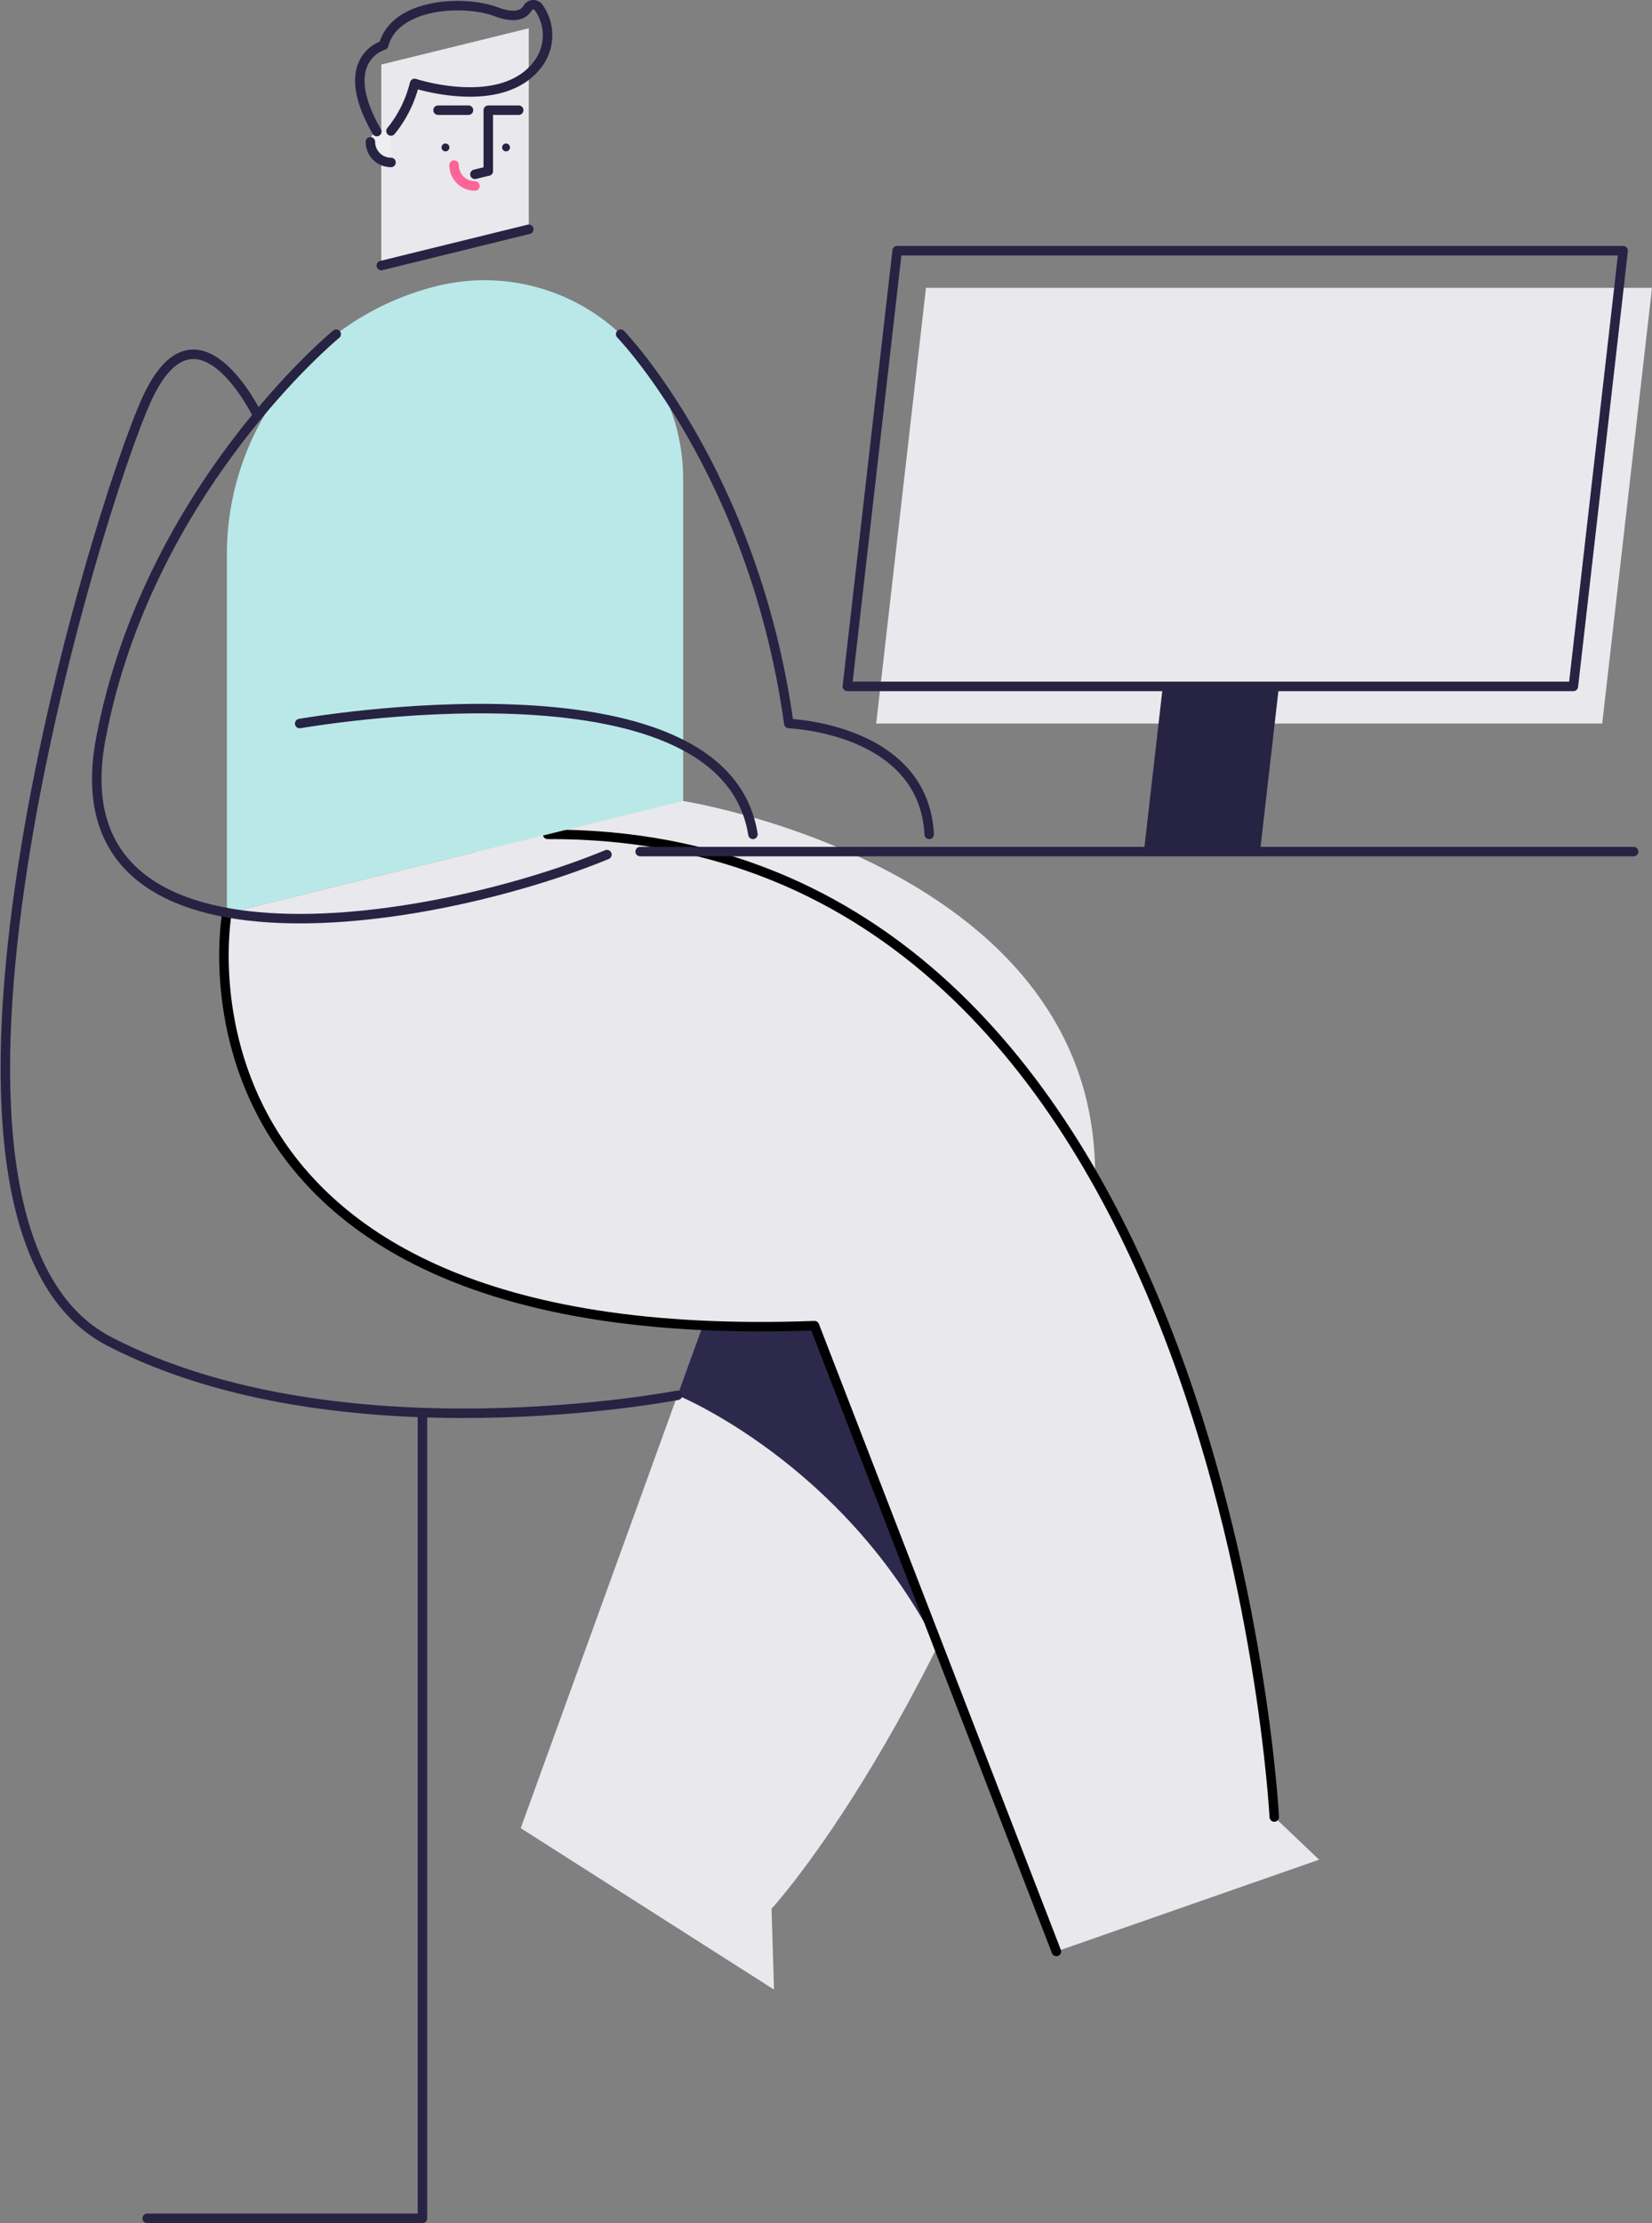 <svg xmlns="http://www.w3.org/2000/svg" width="261.326" height="351.548" viewBox="0 0 261.326 351.548"><rect x="0" y="0" width="261.326" height="351.548" fill="#808080" stroke="none"/><defs><style>.a{fill:#e9e8ec;}.b{fill:#2d294d;}.c,.e,.g{fill:none;stroke-linecap:round;stroke-linejoin:round;stroke-width:1.5px;}.c{stroke:#272343;}.d{fill:#272343;}.e{stroke:#000;}.f{fill:#edeeef;}.g{stroke:#ff6498;}.h{fill:#bae8e8;}</style></defs><g transform="translate(0.095 -0.001)"><path class="a" d="M198.564,287.025l-36.089,2.315,41.622,73.9-31.23,86.213,40.064,25.524L212.54,462.2s27.185-29.471,47.859-95.89-61.835-79.29-61.835-79.29Z" transform="translate(-90.588 -160.353)"/><path class="b" d="M273.831,434.687l-24.632-4.4-6.216,2.681,5.922,10.514-6.434,17.763s26.33,10.7,41.107,39.759q1.83-3.664,3.7-7.67c-3.978-21.654-13.447-58.649-13.447-58.649Z" transform="translate(-135.397 -240.601)"/><path class="a" d="M428.78,171.438H313.933l7.877-68.9H436.658Z" transform="translate(-175.426 -57.017)"/><path class="c" d="M418.412,158.078H303.565l7.877-68.9H426.29Z" transform="translate(-169.619 -49.533)"/><path class="d" d="M428.588,271.936l2.987-26.121H413.207l-2.987,26.121Z" transform="translate(-229.36 -137.27)"/><path class="a" d="M245.512,454.4S237.46,298.505,130.566,299.005l-50.737,12.47s-12.614,69.18,92.948,65.221l38.266,98.964,41.565-14.515Z" transform="translate(-44.033 -167.063)"/><path class="e" d="M310.72,454.4s-8.052-155.894-114.946-155.394" transform="translate(-109.241 -167.063)"/><path class="e" d="M79.83,327.356s-12.614,69.18,92.948,65.221l38.266,98.964" transform="translate(-44.033 -182.944)"/><path class="a" d="M159.284,22.165V41l-23.332,5.735V14.95l23.332-5.735Z" transform="translate(-75.732 -4.741)"/><circle class="d" cx="0.624" cy="0.624" r="0.624" transform="translate(69.748 22.693)"/><circle class="d" cx="0.624" cy="0.624" r="0.624" transform="translate(79.33 22.693)"/><path class="c" d="M174.425,48.27V38.656h4.816" transform="translate(-97.282 -21.232)"/><path class="c" d="M156.36,38.657h4.816" transform="translate(-87.163 -21.232)"/><path class="f" d="M135.292,47.773v3.339a3.261,3.261,0,0,1-3.261-3.261q0-.15.013-.3A1.631,1.631,0,0,1,135.292,47.773Z" transform="translate(-73.536 -25.423)"/><g transform="translate(58.496 22.428)"><path class="c" d="M135.292,53.293a3.261,3.261,0,0,1-3.261-3.261" transform="translate(-132.031 -50.032)"/><path class="g" d="M165.433,61.7a3.3,3.3,0,0,1-3.3-3.3" transform="translate(-148.892 -54.719)"/><g transform="translate(1.724 4.618)"><path class="c" d="M159.284,81.476l-23.332,5.735" transform="translate(-135.952 -72.263)"/><path class="c" d="M171.742,60.531l-2.107.518" transform="translate(-154.82 -60.531)"/></g></g><path class="h" d="M152.606,131.2v50.95l-72.178,17.74V143.143A43.708,43.708,0,0,1,113.7,100.7h0a31.406,31.406,0,0,1,38.9,30.5Z" transform="translate(-44.631 -55.476)"/><g transform="translate(0.75 0.751)"><path class="c" d="M133.168,20.715a18.977,18.977,0,0,0,3.731-7.521s13.842,4.564,19.519-3.079a7.555,7.555,0,0,0,.169-8.841,1.041,1.041,0,0,0-1.784-.035c-.562.983-1.885,1.79-4.982.628C144.6-.091,133.737.547,132.006,7.145c0,0-7.7,2.144-1.085,13.664" transform="translate(-72.162 -0.751)"/><path class="c" d="M229.048,305.2h157.16" transform="translate(-128.629 -171.284)"/><path class="c" d="M71.505,119.183s-29.752,24.433-37.229,63.923,51.814,30,80.055,18.377" transform="translate(-19.167 -67.089)"/><path class="c" d="M106.6,256.163s67.079-11.857,71.7,17.519" transform="translate(-60.04 -142.492)"/><path class="c" d="M222.037,119.183s21.051,21.723,26.6,61.577c0,0,21.352.734,22.206,17.519" transform="translate(-124.702 -67.089)"/><path class="c" d="M40.669,136.11S31.1,116.244,23.184,133.4-19.33,263.6,17.179,282.512s89.9,8.526,89.9,8.526" transform="translate(-0.75 -71.143)"/><path class="c" d="M95.3,507.142V634.449H51.752" transform="translate(-29.318 -284.401)"/></g></g></svg>